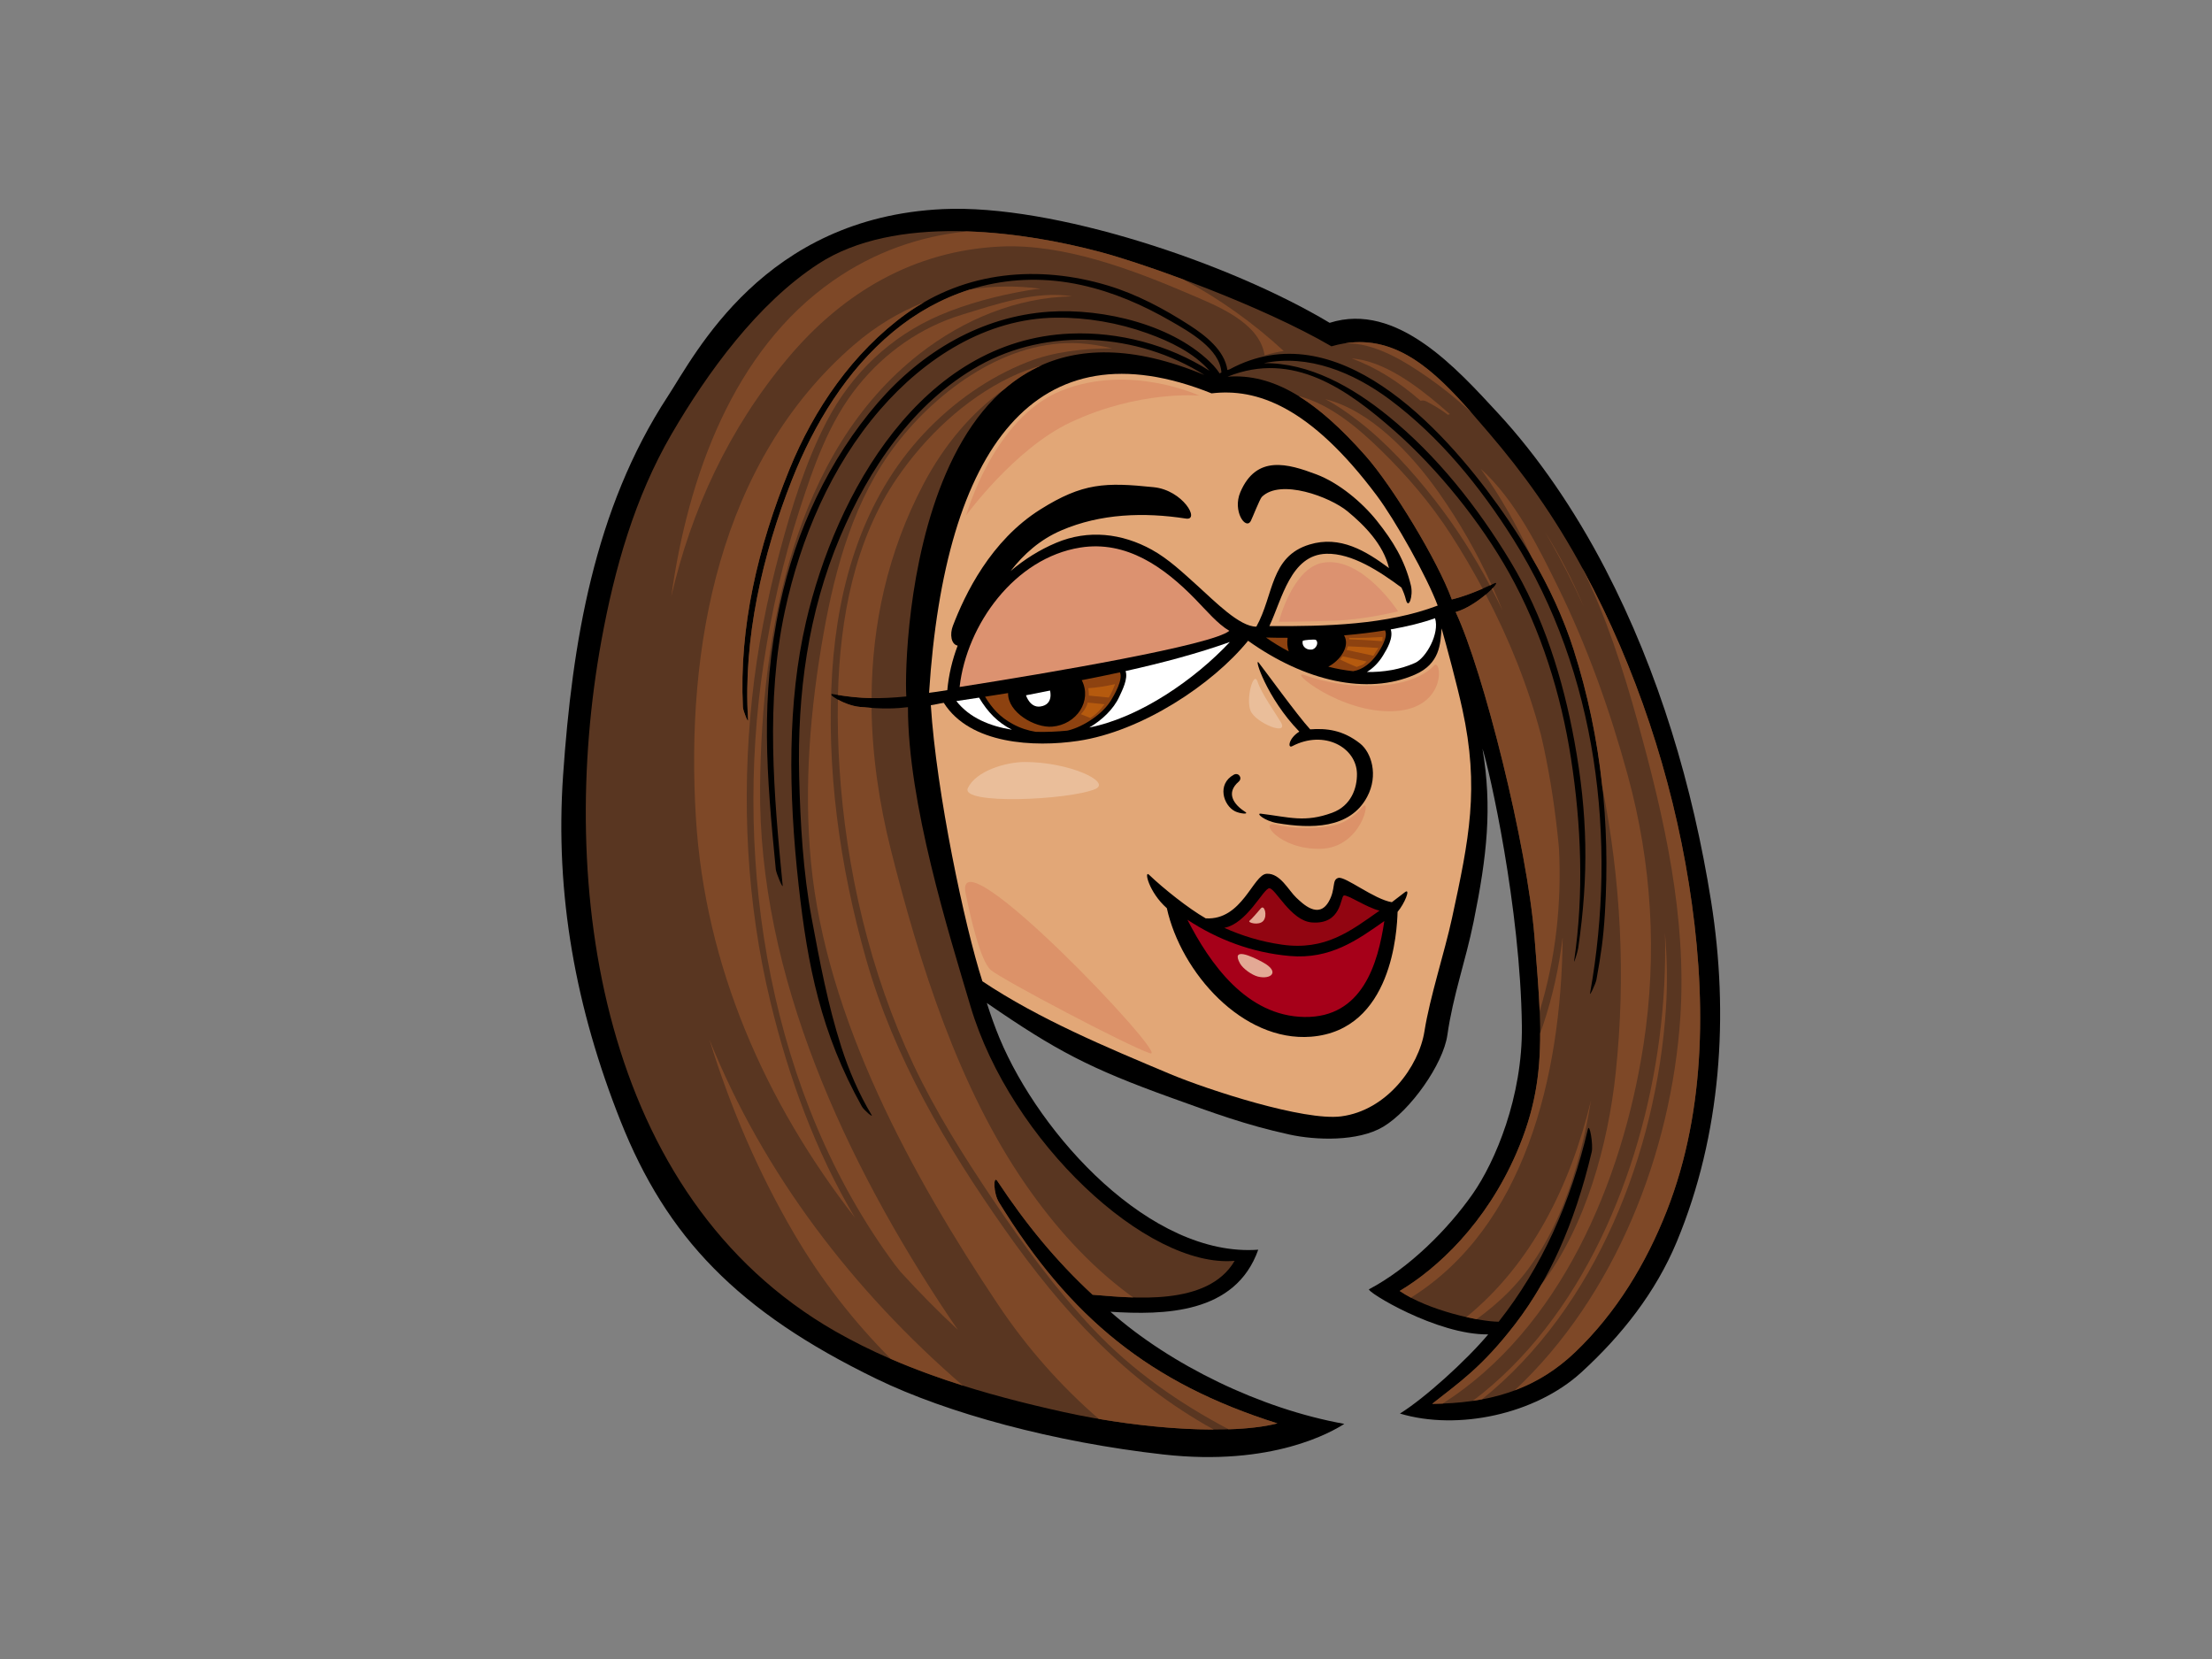 <?xml version="1.0" encoding="utf-8"?>
<!-- Generator: Adobe Illustrator 17.0.0, SVG Export Plug-In . SVG Version: 6.00 Build 0)  -->
<!DOCTYPE svg PUBLIC "-//W3C//DTD SVG 1.1//EN" "http://www.w3.org/Graphics/SVG/1.1/DTD/svg11.dtd">
<svg version="1.1" id="Layer_1" xmlns="http://www.w3.org/2000/svg" xmlns:xlink="http://www.w3.org/1999/xlink" x="0px" y="0px"
	 width="800px" height="600px" viewBox="0 0 800 600" enable-background="new 0 0 800 600" xml:space="preserve">
<rect x="0" y="0" width="800" height="600" fill="#808080" stroke="none"/>
<g>
	<path d="M241.494,143.375c10.037-15.34,34.714-64.733,99.541-67.749c39.864-1.859,103.413,19.333,139.852,41.127
		c24.382-7.757,46.201,16.808,60.883,32.67c14.434,15.59,27.779,35.105,38.734,56.186c19.553,37.619,31.765,78.975,38.352,120.435
		c6.52,41.024,3.679,84.339-12.42,123.033c-7.607,18.288-19.931,33.927-34.564,47.287c-16.567,15.129-44.671,21.137-65.56,14.868
		c8.876-5.511,23.883-19.068,31.921-28.634c-18.614,0.265-44.382-15.649-43.094-16.326c14.349-7.556,28.362-21.459,37.439-34.412
		c8.19-11.683,18.137-35.187,17.826-60.804c-0.521-42.884-11.776-92.808-14.245-100.288c3.562,21.295,1.658,38.637-3.208,62.571
		c-2.921,14.363-7.423,26.509-9.498,41.026c-1.491,10.43-13.308,27.268-23.242,33.168c-9.116,5.403-24.321,4.888-33.917,2.778
		c-16.059-3.544-27.29-7.748-42.751-13.311c-29.427-10.603-41.623-17.01-66.645-34.258c1.367,4.289,2.855,8.54,4.59,12.706
		c14.629,35.143,54.68,79.322,93.569,76.528c-8.256,23.336-34.164,23.656-53.454,22.441c21.669,19.162,54.222,35.105,84.591,40.547
		c-4.412,2.811-25.906,15.506-65.446,11.069c-39.54-4.439-78.119-14.904-103.732-27.336c-50.397-24.451-75.939-51.381-92.584-93.252
		c-16.166-40.685-23.784-81.815-20.776-125.152C206.952,232.711,214.789,184.196,241.494,143.375z"/>
	<path fill="#E2A777" d="M423.168,388.422c13.803,5.792,48.482,17.052,61.87,15.328c16.522-2.134,28.123-18.028,30.137-30.788
		c1.954-12.344,7.301-28.636,9.955-40.879c6.192-28.587,10.019-47.037,3.726-75.718c-1.99-9.079-5.605-22.399-7.482-29.088
		c-0.446,5.539-0.535,12.76-9.707,16.74c-17.259,7.495-39.716,2.377-60.281-12.28c-12.836,15.812-38.494,32.791-61.454,36.211
		c-15.842,2.357-39.093,1.281-48.603-13.761c-1.276,0.164-3.409,0.714-4.685,0.855c2.019,31.538,12.174,79.756,18.649,99.847
		C375.74,368.568,400.444,378.882,423.168,388.422z"/>
	<path fill="#E2A777" d="M438.177,142.263c-63.453-25.432-96.475,19.448-102.166,108.303c1.065-0.122,4.215-0.565,6.599-0.961
		c0.491-5.534,1.788-10.945,3.741-16.103c-2.412-0.469-2.873-4.155-1.748-7.106c4.374-11.444,13.653-30.863,31.707-42.183
		c15.291-9.589,23.43-9.828,40.959-8.01c10.583,1.094,16.864,12.152,11.629,11.344c-15.135-2.335-30.847-1.834-45.045,4.274
		c-7.744,3.328-13.561,8.558-18.373,14.712c4.947-4.197,10.493-7.692,16.505-10.221c11.59-4.883,23.806-3.455,34.61,2.52
		c6.076,3.357,11.29,8.346,16.42,12.95c6.278,5.647,15.276,14.918,21.363,14.854c6.372-11.433,4.935-25.343,19.192-29.693
		c11.104-3.399,20.48,2.347,28.779,8.517c-2.067-8.617-8.915-15.511-14.994-20.53c-6.333-5.235-24.276-11.938-31.019-5.198
		c-0.803,0.918-3.447,7.706-3.958,8.662c-1.846,3.467-6.691-3.569-3.803-10.371c5.803-13.681,17.273-10.32,27.494-6.467
		c8.138,3.064,16.542,10.088,21.885,16.791c5.804,7.277,10.091,14.211,12.315,23.387c0.924,3.816-0.891,8.943-1.824,5.083
		c-0.372-1.525-0.936-2.958-1.614-4.336c-7.626-5.661-17.845-12.489-27.178-12.203c-12.843,0.4-15.915,16.201-20.574,26.158
		c20.483,0.124,42.434-0.419,60.88-7.422c-3.909-10.498-15.327-30.831-22.056-39.82
		C473.691,146.861,454.433,140.328,438.177,142.263z"/>
	<path fill="#FFFFFF" d="M407.088,242.696c0.953,2.834-1.241,7.012-2.29,9.291c-2.101,4.563-6.345,8.526-10.833,11.124
		c18.459-3.623,38.35-17.576,50.834-30.925C433.325,236.289,420.425,239.733,407.088,242.696z"/>
	<path fill="#DC9270" d="M444.606,228.138c-4.186-2.42-8.255-7.293-12.376-11.517c-11.18-11.453-24.811-21.251-41.54-18.586
		c-23.69,3.776-41.067,27.824-43.633,50.421C379.448,243.394,438.691,233.284,444.606,228.138z"/>
	<path fill="#8D4210" d="M401.782,253.334c1.206-1.967,4.466-7.566,3.256-10.174c-4.57,0.993-9.186,1.937-13.811,2.827
		c3.832,7.484-1.811,16.066-10.674,16.813c-6.252,0.534-16.153-5.188-15.961-12.142c-2.814,0.454-5.588,0.888-8.34,1.312
		c2.61,4.24,5.324,7.326,10.076,9.915c2.642,1.438,5.443,2.338,8.305,2.799c3.862,0.1,7.7-0.084,11.289-0.431
		c0.152-0.04,0.306-0.058,0.451-0.094C391.891,262.811,398.792,258.211,401.782,253.334z"/>
	<path fill="#FFFFFF" d="M354.087,252.31c-2.773,0.422-5.521,0.843-8.208,1.242c4.734,6.05,12.11,9.067,20.091,10.359
		C360.817,261.267,357.286,257.644,354.087,252.31z"/>
	<path fill="#8D4210" d="M457.865,230.57c2.564,1.841,5.333,3.511,8.23,5.014c-0.545-1.544-0.662-3.221-0.402-4.916
		C463.058,230.677,460.441,230.647,457.865,230.57z"/>
	<path fill="#FFFFFF" d="M474.34,234.926c1.548-0.119,2.834-2.45,1.508-3.544h-0.017c-0.788-0.19-3.959,0.073-4.643,0.337
		C470.712,233.045,471.76,235.125,474.34,234.926z"/>
	<path fill="#8D4210" d="M480.39,241.112c2.984,0.778,6.005,1.316,9.01,1.639c3.607-0.6,6.541-3.132,8.679-6.183
		c1.211-1.724,4.083-6.335,2.825-8.586c-4.688,0.766-9.668,1.366-14.811,1.804C488.464,233.75,484.542,238.965,480.39,241.112z"/>
	<path fill="#B55A0E" d="M500.039,230.376c-0.017,0.504-0.045,1.009-0.106,1.506c-3.988-0.291-7.977-0.531-11.972-0.677
		c0.003-0.171-0.012-0.344-0.018-0.522C491.943,230.78,495.988,230.588,500.039,230.376z"/>
	<path fill="#B55A0E" d="M496.715,237.164c-3.244-0.696-6.484-1.406-9.725-2.118c0.196-0.429,0.366-0.86,0.506-1.297
		c3.684,0.127,7.365,0.342,11.039,0.606C497.859,235.245,497.288,236.203,496.715,237.164z"/>
	<path fill="#B55A0E" d="M490.65,241.223c-2.015-0.85-4.024-1.719-5.988-2.682c0.34-0.379,0.656-0.773,0.953-1.178
		c2.886,0.633,5.772,1.265,8.66,1.888c-0.382,0.386-0.822,0.7-1.229,1.056C492.253,240.639,491.457,240.946,490.65,241.223z"/>
	<path fill="#FFFFFF" d="M519.004,223.585c-4.502,1.642-9.987,2.981-16.028,4.047c1.032,3.064-1.305,7.036-2.846,9.53
		c-1.475,2.391-3.449,4.467-5.778,5.876c6.119,0.085,12.074-0.897,17.419-3.291C515.783,237.943,520.729,229.123,519.004,223.585z"
		/>
	<path fill="#593621" d="M302.158,481.521c25.389,14.513,54.156,22.893,82.542,29.17c28.044,6.211,60.642,8.399,77.298,4.099
		c-46.074-14.541-74.967-38.09-100.733-79.99c-2.057-3.343-2.053-9.924-0.586-7.708c10.386,15.679,21.211,28.88,34.468,41.169
		c14.326,1.155,41.674,4.387,51.375-12.266c-31.603,2.79-81.016-43.181-95.526-92.062c-7.839-26.409-22.669-73.52-22.621-108.181
		c-4.141,0.503-8.791,0.787-17.464-0.093c-5.861-0.593-12.323-5.095-9.747-4.63c9.895,1.797,17.175,1.773,26.612,0.862
		c-1.026-17.077,3.516-159.701,107.812-116.269c-24.123-15.229-56.639-17.408-81.624-3.312
		c-23.751,13.398-39.702,37.269-50.117,61.847c-11.639,27.46-15.52,56.822-14.816,86.553c0.403,17,1.426,34.747,4.531,51.443
		c2.914,15.632,5.844,31.283,10.702,46.447c2.748,8.579,6.318,16.885,10.943,24.622c0.74,1.241-2.776-1.752-3.487-3.022
		c-14.818-26.591-19.635-50.838-22.865-79.884c-3.782-34.005-4.067-66.416,2.633-95.352
		c10.794-46.611,41.828-102.065,95.607-104.319c17.479-0.735,35.596,4.012,50.361,13.466c-5.815-6.61-14.296-10.632-22.47-13.578
		c-10.469-3.78-21.944-5.76-33.073-5.642c-25.32,0.262-47.558,14.714-63.645,33.306c-17.689,20.448-28.763,46.566-34.408,72.79
		c-7.023,32.636-4.005,66.365-0.797,99.261c0.142,1.454-2.35-4.404-2.488-5.853c-3.315-33.97-5.738-62.175,1.505-95.847
		c5.71-26.535,17.672-52.396,35.479-72.982c15.854-18.325,37.401-31.187,61.866-32.834c19.654-1.328,45.512,4.736,59.439,19.447
		c0.846,0.9,1.574,1.885,2.268,2.893c0.084-0.077,0.166-0.152,0.283-0.204c0.112-0.052,0.223-0.096,0.333-0.147
		c-0.542-8.615-11.772-14.826-18.259-18.567c-10.269-5.926-20.864-10.531-32.491-13.081c-24.671-5.394-48.651,0.934-67.959,16.895
		c-16.813,13.904-28.67,33.475-36.612,53.557c-10.666,26.969-17.732,57.767-15.872,86.824c0.095,1.448-1.804-3.202-1.879-4.657
		c-1.396-28.837,5.352-57.705,16.818-85.906c8.887-21.844,22.977-42.371,42.226-56.286c21.469-15.524,47.958-17.749,72.932-10.243
		c10.464,3.146,20.425,8.469,29.588,14.386c5.691,3.679,12.683,9.064,13.662,16.185c0.284-0.107,0.567-0.176,0.852-0.276
		c38.422-20.745,76.669,20.818,96.917,49.053c11.47,15.993,21.44,33.527,27.446,52.33c9.91,31.021,13.328,62.842,11.321,95.319
		c-0.584,9.481-1.393,14.711-3.065,24.062c-0.256,1.433-2.56,6.338-2.304,4.905c9.907-55.438,2.563-115.954-27.709-164.108
		c-11.954-19.01-26.606-37.073-44.682-50.573c-13.316-9.943-29.644-16.534-45.557-13.203c16.385-0.15,31.823,8.493,44.864,19.066
		c17.79,14.414,32.42,32.988,44.282,52.642c11.974,19.843,19.012,42.425,23.145,65.058c4.79,26.216,5.227,48.393,1.363,74.811
		c-0.213,1.441-1.68,6.043-1.469,4.609c3.559-24.331,2.602-49.023-1.14-73.27c-3.576-23.16-10.862-46.454-22.361-67.02
		c-10.223-18.29-25.812-37.642-41.477-51.421c-17.07-15.014-36.67-29.084-60.307-19.602c-0.001,0.009-0.001,0.012-0.001,0.016
		c16.272-1.181,31.604,7.954,49.894,28.674c9.852,11.159,26.094,37.967,31.157,51.906c7.38-1.794,14.998-5.732,15.603-5.923
		c2.522-0.81-6.69,8.402-14.218,10.46c10.03,21.31,25.876,84.402,28.527,117.617c2.653,33.211,4.609,52.302-6.494,77.954
		c-11.105,25.65-28.692,41.877-42.277,49.981c10.304,7.067,28.972,11.116,35.804,11.116c15.691-19.885,25.982-43.004,32.255-69.6
		c0.608-2.565,2,5.649,1.39,8.231c-6.261,26.529-15.709,46.692-27.713,62.271c-12.007,15.587-20.198,21.059-30.004,28.807
		c19.662-0.242,36.749-4.354,51.815-18.768c14.813-14.175,25.555-31.958,33.019-50.923c14.676-37.291,14.237-79.367,8.041-118.363
		c-6.195-38.975-19.138-78.226-37.966-113.158c-10.899-20.228-22.037-35.517-34.385-49.955
		c-16.809-19.658-32.658-38.38-56.924-31.302c-25.136-14.672-66.58-29.597-83.751-34.155c-29.823-7.909-74.254-13.55-101.741,4.277
		c-22.008,14.276-40.179,39.298-53.179,61.631c-13.317,22.89-20.629,48.698-25.353,74.596
		C201.344,320.244,216.952,432.789,302.158,481.521z"/>
	<path fill="#7E4827" d="M395.46,480.763c-13.668-14.48-25.418-30.615-36.504-47.118c-10.466-15.581-20.495-31.468-28.53-48.468
		c-15.769-33.365-24.501-70.812-26.825-107.604c-0.503-7.966-0.731-16.215-0.573-24.544c2.026,1.119,5.021,2.342,7.882,2.628
		c1.567,0.159,2.967,0.269,4.294,0.358c0.23,17.136,2.721,34.428,7.053,51.587c10.368,41.083,24.381,85.702,48.76,120.911
		c10.441,15.079,22.602,28.708,37.373,39.684c0.484,0.358,0.98,0.688,1.471,1.035c-5.485-0.157-10.634-0.642-14.715-0.972
		c-13.257-12.289-24.081-25.49-34.468-41.169c-1.467-2.216-1.471,4.364,0.586,7.708c25.766,41.9,54.659,65.449,100.733,79.99
		c-4.739,1.222-10.787,1.911-17.637,2.134C426.423,507.459,409.742,495.887,395.46,480.763z"/>
	<path fill="#7E4827" d="M297.893,228.918c4.3-24.062,11.102-48.55,26.235-68.243c15.167-19.733,40.39-38.159,66.542-36.499
		c3.434,0.22,7.422,0.832,11.605,1.801c-10.41,0.1-20.804,1.101-30.567,4.916c-14.179,5.537-27.111,14.74-37.517,25.835
		c-22.044,23.497-31.174,54.658-33.217,86.292c-2.249,34.88,2.722,70.319,12.265,103.869c10.156,35.712,28.894,67.475,50.1,97.669
		c20.556,29.278,43.859,54.947,75.504,72.387c0.04,0.021,0.08,0.044,0.123,0.066c-12.584-0.014-27.262-1.393-41.584-3.848
		c-13.599-11.809-25.803-25.456-36.435-41.364c-31.108-46.536-62.24-103.311-67.649-160.005
		C290.67,284.27,293.035,256.102,297.893,228.918z"/>
	<path fill="#7E4827" d="M334.029,175.007c-13.006,24.655-18.679,50.848-18.811,77.47c-3.866-0.07-7.791-0.426-12.165-1.14
		c0.709-27.659,6.006-56.136,21.512-78.647c10.214-14.826,24.246-28.191,40.548-36.126c3.857-1.879,7.757-3.328,11.692-4.45
		c-4.991,2.213-9.505,5.115-13.546,8.603C351.363,149.147,341.432,160.98,334.029,175.007z"/>
	<path fill="#7E4827" d="M554.982,338.961c-2.651-33.215-18.496-96.306-28.527-117.617c3.781-1.035,7.97-3.869,10.898-6.331
		c8.497,16.199,15.355,33.286,20.003,50.965c0.318,1.401,0.646,2.789,0.948,4.199c2.391,11.119,4.303,23.452,5.506,36.415
		c1.045,19.954-1.138,40.055-6.969,59.06C556.507,357.653,555.78,348.949,554.982,338.961z"/>
	<path fill="#7E4827" d="M548.488,416.914c6.612-15.276,8.576-28.245,8.537-43.237c0.337-0.932,0.692-1.858,1.01-2.801
		c3.53-10.528,5.842-21.216,7.134-31.972c-0.495,51.257-14.182,104.937-54.89,130.416c-1.452-0.766-2.823-1.574-4.068-2.426
		C519.796,458.792,537.382,442.565,548.488,416.914z"/>
	<path fill="#7E4827" d="M539.51,213.033c0.141-0.143,0.306-0.297,0.429-0.426c1.232,2.722,2.391,5.472,3.517,8.238
		C542.202,218.212,540.866,215.62,539.51,213.033z"/>
	<path fill="#7E4827" d="M518.651,180.495c-8.199-10.448-17.304-20.518-27.887-28.613c-3.545-2.707-7.386-5.38-11.463-7.533
		c16.234,4.048,31.002,19.532,41.015,33.745c7.542,10.706,13.82,21.832,19.107,33.354c-0.167,0.08-0.388,0.183-0.586,0.274
		C533.007,200.756,526.312,190.265,518.651,180.495z"/>
	<path fill="#7E4827" d="M499.286,162.682c9.45,9.202,18.188,19.401,25.344,30.503c4.123,6.394,7.992,12.974,11.599,19.703
		c-2.994,1.307-7.097,2.928-11.159,3.919c-5.063-13.939-21.305-40.746-31.157-51.906c-8.552-9.692-16.457-16.824-24.115-21.565
		c0.074-0.005,0.145,0.004,0.22,0.002C481.256,146.336,491.272,154.88,499.286,162.682z"/>
	<path fill="#7E4827" d="M569.117,234.934c-3.729-11.676-8.99-22.858-15.186-33.489c-5.17-11.144-11.228-21.839-18.398-31.883
		c12.445,11.163,21.192,29.013,27.889,42.642c10.694,21.773,18.822,44.643,25.229,68.021c8.753,31.922,10.79,64.99,5.719,97.769
		c-7.665,49.527-30.13,102.567-72.611,129.626c-1.262,0.051-2.534,0.085-3.816,0.101c9.806-7.748,17.997-13.22,30.004-28.807
		c3.408-4.425,6.605-9.235,9.588-14.44c16.015-20.993,24.057-50.674,26.794-76.345c3.759-35.277,1.832-69.92-4.854-103.698
		C577.7,267.729,574.32,251.222,569.117,234.934z"/>
	<path fill="#7E4827" d="M572.74,219.332c-3.792-8.367-7.948-16.569-12.586-24.537c-0.478-0.824-0.963-1.651-1.455-2.485
		C564.154,200.805,568.766,209.918,572.74,219.332z"/>
	<path fill="#7E4827" d="M602.511,364.679c-3.435,52.032-25.273,108.239-66.491,141.372c-1.111,0.201-2.214,0.426-3.342,0.586
		c39.494-29.793,61.074-82.234,67.445-130.992c1.692-12.936,2.34-25.659,2.036-38.254
		C602.912,346.461,603.115,355.561,602.511,364.679z"/>
	<path fill="#7E4827" d="M308.751,124.814c7.915-6.849,16.522-12.007,25.574-15.545c-2.243,1.291-4.455,2.675-6.603,4.23
		c-19.249,13.915-33.34,34.442-42.226,56.286c-11.466,28.201-18.214,57.069-16.818,85.906c0.074,1.455,1.974,6.106,1.879,4.657
		c-1.86-29.056,5.206-59.854,15.872-86.824c7.942-20.082,19.799-39.652,36.612-53.557c8.413-6.952,17.714-12.076,27.573-15.199
		c8.381-1.412,17.01-1.508,25.73-0.345c-1.603,0.152-3.206,0.345-4.798,0.621c-10.602,1.82-21.713,4.698-31.619,8.945
		c-17.885,7.662-32.006,21.172-40.951,38.434c-7.618,14.7-12.64,30.959-16.913,46.896c-4.699,17.543-8.208,35.417-10.102,53.485
		c-3.837,36.583-1.964,73.856,6.697,109.663c6.545,27.065,16.221,53.888,30.529,77.908c-32.511-41.823-54.22-91.012-57.507-144.619
		C247.921,234.43,259.856,167.147,308.751,124.814z"/>
	<path fill="#7E4827" d="M276.198,239.766c2.835-18.632,7.039-37.066,12.845-55.005c5.123-15.821,10.674-32.095,21.276-45.212
		c9.756-12.076,22.575-21.144,37.485-25.696c12.359-3.774,26.816-8.859,39.987-6.666c-19.906,0.316-39.249,8.334-55.133,20.706
		c-45.983,35.831-57.176,101.236-57.764,156.405c-0.734,68.477,31.107,136.292,68.52,192.253c0.995,1.49,2.027,2.958,3.045,4.432
		c-7.241-6.736-14.186-13.77-20.817-21.064c-0.677-0.886-1.402-1.736-2.07-2.63C278.597,396.613,265.004,313.345,276.198,239.766z"
		/>
	<path fill="#7E4827" d="M287.284,446.323c-12.994-22.165-23.182-45.865-30.737-70.424c19.431,48.355,51.845,90.797,91.649,125.181
		c-8.826-2.771-17.523-5.947-25.989-9.605C308.847,478.09,297.065,462.995,287.284,446.323z"/>
	<path fill="#7E4827" d="M361.925,89.16c-31.39,1.466-57.103,16.651-77.052,40.45c-21.253,25.355-34.902,54.9-42.106,86.189
		c6.033-43.514,22.48-89.127,58.513-114.261c15.08-10.521,31.527-16.131,48.325-17.846c17.107,0.541,34.244,3.707,48.187,7.404
		c6.963,1.848,17.938,5.416,30.172,9.973c13.224,7.071,25.537,15.902,36.317,25.88c-2.318,0.342-4.641,0.852-6.962,1.564
		c-0.021-0.155-0.009-0.305-0.04-0.468c-2.123-11.62-17.375-17.525-26.791-21.569C409.721,97.564,384.837,88.094,361.925,89.16z"/>
	<path fill="#7E4827" d="M607.71,367.916c2.398-36.269-5.81-72.246-15.466-107.023c-5.152-18.56-11.293-37.839-20.055-55.574
		c0.221,0.407,0.443,0.784,0.663,1.188c18.827,34.932,31.771,74.183,37.966,113.158c6.196,38.996,6.635,81.072-8.041,118.363
		c-7.464,18.965-18.207,36.748-33.019,50.923c-6.879,6.579-14.185,10.999-21.96,13.892
		C584.127,468.853,604.479,416.845,607.71,367.916z"/>
	<path fill="#7E4827" d="M520.497,146.432c1.295,1.099,2.588,2.218,3.875,3.35c-0.24,0.052-0.475,0.133-0.694,0.244
		c-2.475-1.872-4.954-3.378-7.844-4.863c-0.727-0.373-1.42-0.391-2.033-0.208c-0.016-0.009-0.034-0.018-0.05-0.028
		c-7.763-6.793-16.155-12.114-24.894-15.276C500.458,130.428,512.527,139.68,520.497,146.432z"/>
	<path fill="#7E4827" d="M516.308,136.414c-8.383-5.814-19.098-12.48-29.766-12.269c18.588-2.865,32.169,9.788,45.604,25.08
		C527.114,144.504,521.743,140.185,516.308,136.414z"/>
	<path fill="#7E4827" d="M534.04,477.099c-1.181-0.216-2.422-0.469-3.711-0.757c23.356-19.036,37.525-47.133,45.061-78.303
		c-4.063,24.93-12.349,51.346-29.387,68.801C542.275,470.66,538.252,474.024,534.04,477.099z"/>
	<path d="M415.58,316.38c5.205,4.984,14.265,12.199,20.484,15.754c0.008,0,0.012,0,0.024,0
		c13.154,0.796,17.119-15.854,22.021-16.124c4.903-0.267,7.882,5.987,10.711,8.645c2.299,2.15,8.025,7.886,11.734,1.429
		c2.642-4.598,1.008-7.893,3.473-8.577c2.467-0.681,12.939,7.751,19.332,8.783c0.026-0.021,0.056-0.024,0.087-0.042
		c0.202-0.134,4.591-3.55,4.797-3.68c1.956-1.272-0.244,4.221-2.792,7.226c-0.191,6.701-1.915,42.833-31.297,45.149
		c-24.77,1.949-47.003-23.207-52.154-46.484C415.454,322.68,413.653,314.53,415.58,316.38z"/>
	<path fill="#920511" d="M486.003,323.884c-1.256,0.482-0.774,10.594-11.596,9.727c-7.559-0.602-13.168-12.416-15.338-12.362
		c-2.169,0.058-7.977,12.716-16.278,14.32c6.451,2.918,13.376,5.005,20.782,6.067c15.728,2.26,24.864-4.911,35.351-12.29
		C494.269,328.237,487.256,323.405,486.003,323.884z"/>
	<path fill="#A60019" d="M471.759,367.806c20.97,0.311,26.607-19.284,28.902-34.703c-9.833,6.94-19.588,13.915-34.158,12.646
		c-13.812-1.207-26.194-5.978-37.058-13.109C437.44,348.246,450.716,367.49,471.759,367.806z"/>
	<path fill="#FFFFFF" d="M379.759,249.746l-8.694,1.713c0,0,1.393,4.586,5.171,4.059
		C381.191,254.831,379.759,249.746,379.759,249.746z"/>
	<path fill="#DC9270" d="M505.637,221.107c0,0-11.724,2.93-22.612,3.347c-10.886,0.419-20.517,0.419-20.517,0.419
		s4.909-19.412,15.912-21.355C492.656,201.009,505.637,221.107,505.637,221.107z"/>
	<path d="M456.014,294.274c10.384,1.277,15.889,3.305,25.798-0.331c6.944-2.55,9.002-9.022,8.953-14.034
		c-0.091-9.547-11.817-16.131-23.422-10.039c-1.728,0.907-1.344-2.832,2.577-5.274c-11.867-12.194-16.603-27.322-14.666-24.912
		c1.938,2.412,13.913,19.012,18.585,24.094c5.846-0.417,11.758,0.166,18.043,5.111c4.07,3.209,6.757,11.458,2.555,19.321
		c-6.227,11.659-20.453,11.519-32.458,9.491C457.273,296.902,454.057,294.032,456.014,294.274z"/>
	<path d="M446.22,280.186c1.732-0.958,3.261,1.218,1.777,2.499c-4.704,4.059-1.916,8.202,2.3,10.901
		c1.658,1.068-1.925,0.696-3.665-0.188C442.442,291.264,440.038,283.605,446.22,280.186z"/>
	<path fill="#B55A0E" d="M403.299,247.425c-0.535,1.389-1.317,3.213-2.257,4.856c-2.421-0.244-4.844-0.492-7.264-0.709
		c0.043-1.038-0.063-1.926-0.187-2.677C396.799,248.689,400.052,248.151,403.299,247.425z"/>
	<path fill="#B55A0E" d="M394.358,259.681c-1.148-0.454-2.295-0.916-3.439-1.389c0.738-0.761,1.47-1.712,2.011-2.911
		c0.191-0.429,0.325-0.859,0.448-1.283c2.035,0.182,4.069,0.393,6.106,0.595C398.001,256.775,396.478,258.255,394.358,259.681z"/>
	<path fill="#E3A995" d="M454.924,353.186c4.644,1.176,8.218-1.631,1.844-5.136c-4.444-2.439-11.592-5.534-8.299,0.398
		C449.517,350.335,452.755,352.64,454.924,353.186z"/>
	<path fill="#E3A995" d="M455.979,328.553c-1.373,1.647-3.291,3.822-4.084,4.479c-0.79,0.658,3.428,1.845,5.007,0
		C458.481,331.188,457.296,326.972,455.979,328.553z"/>
	<path fill="#DC9269" d="M349.24,323.149c1.514,7.395,5.205,24.343,9.106,27.685c3.902,3.347,49.61,27.503,57.602,30.102
		C423.935,383.541,344.409,299.553,349.24,323.149z"/>
	<path fill="#DC9269" d="M492.873,291.746c-1.229,1.373-4.648,5.39-10.221,6.692c-5.574,1.298-14.678,1.487-21.184-0.189
		c-6.5-1.67,1.302,9.106,16.167,8.736C492.499,306.615,496.028,288.217,492.873,291.746z"/>
	<path fill="#DC9269" d="M518.512,240.836c0,0-4.644,5.574-16.908,6.875c-12.264,1.298-23.04-1.112-29.73-3.53
		c-6.687-2.419,13.007,14.119,32.515,13.004C523.899,256.07,521.3,237.304,518.512,240.836z"/>
	<path fill="#DC9269" d="M433.782,143.095c0,0-25.085-11.702-49.796-1.857c-24.711,9.849-34.56,45.151-34.56,45.151
		s17.516-24.13,37.719-33.628C412.043,141.052,433.782,143.095,433.782,143.095z"/>
	<path fill="#EABE9A" d="M370.709,275.587c-7.039,0-17.767,3.263-20.667,9.425c-2.9,6.167,36.62,4.349,46.049,0.365
		C402.184,282.795,386.662,275.587,370.709,275.587z"/>
	<path fill="#EABE9A" d="M463.171,261.08c-2.128-3.544-6.889-10.151-8.34-14.501c-1.451-4.352-4.35,6.162-2.538,10.512
		C454.105,261.445,466.435,266.519,463.171,261.08z"/>
</g>
</svg>
